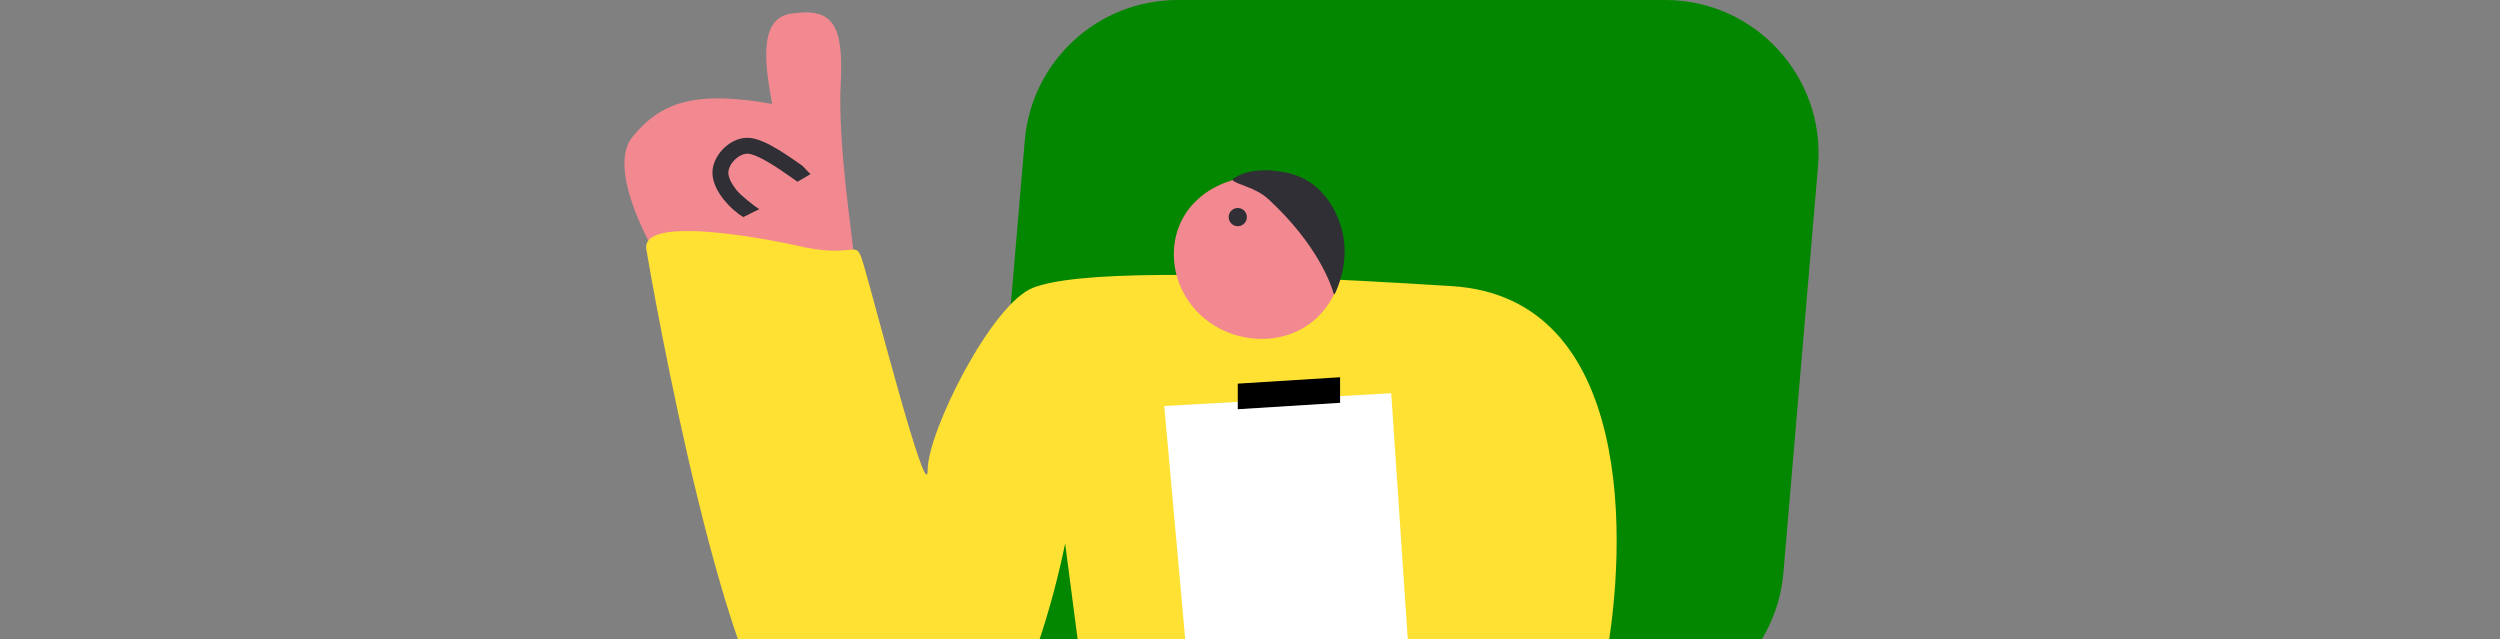 <svg width="391" height="100" viewBox="0 0 391 100" fill="none" xmlns="http://www.w3.org/2000/svg">
<rect x="0" y="0" width="391" height="100" fill="#808080" stroke="none"/>
<g clip-path="url(#clip0_178_1460)">
<path d="M123.637 2.148C118.437 2.948 119.764 10.754 120.764 16.253C108.818 14.137 103.426 15.896 98.926 21.396C95.152 26.01 100.897 36.808 102.224 39.156C102.388 39.447 102.668 39.62 103.002 39.636C107.044 39.823 133.487 40.997 133.487 39.611C133.487 38.111 130.987 22.612 131.487 13.112C131.987 3.612 130.137 1.148 123.637 2.148Z" fill="#F38990"/>
<path fill-rule="evenodd" clip-rule="evenodd" d="M112.936 23.459C113.907 22.397 115.34 21.547 116.894 21.547C117.698 21.547 118.554 21.816 119.338 22.151C120.146 22.495 120.992 22.96 121.809 23.456C123.092 24.234 124.383 25.14 125.399 25.853C125.669 26.043 126.545 27.075 126.771 27.232L124.731 28.423C124.481 28.25 124.213 28.062 123.93 27.863C122.918 27.153 121.721 26.314 120.518 25.584C119.752 25.119 119.017 24.72 118.362 24.44C117.683 24.151 117.196 24.036 116.894 24.036C116.234 24.036 115.422 24.428 114.774 25.138C114.121 25.853 113.847 26.652 113.926 27.232C114.027 27.972 114.487 28.867 115.214 29.756C115.927 30.629 118.001 32.259 118.744 32.714L116.244 33.953C115.249 33.344 114.167 32.408 113.287 31.332C112.42 30.271 111.648 28.952 111.46 27.568C111.249 26.023 111.969 24.517 112.936 23.459Z" fill="#2F2F35"/>
<path d="M160.275 21.962C161.334 9.542 171.724 0 184.189 0H260.423C274.482 0 285.53 12.03 284.336 26.038L278.921 89.596C277.863 102.016 267.473 111.559 255.008 111.559H178.773C164.715 111.559 153.667 99.529 154.86 85.521L160.275 21.962Z" fill="#038600"/>
<path d="M227.088 44.752C255.588 46.556 254.587 84.999 251.087 103.499L242.587 119.499H171.087L166.587 84.999C164.921 93.333 160.087 111.199 154.087 115.999C146.587 121.999 133.419 119.499 124.587 115.999C113.806 111.727 102.087 45 101.087 39C100.087 33 124.03 38.28 124.03 38.28C134.578 40.898 133.635 36.618 135.135 41.618C136.635 46.618 145.087 79.5 145.087 73.5C145.087 67.5 155.087 47.5 161.587 45C168.087 42.5 187.588 42.252 227.088 44.752Z" fill="#FEE133"/>
<path d="M221.088 113.5L217.588 61.5L182.088 63.5L186.588 113.5H221.088Z" fill="white"/>
<path fill-rule="evenodd" clip-rule="evenodd" d="M209.588 63L193.588 64V60L209.588 59V63Z" fill="black"/>
<path d="M210.047 39.858C210.001 47.164 204.832 53.048 197.245 53.001C189.658 52.954 183.545 46.993 183.59 39.687C183.636 32.382 189.823 27.515 197.409 27.562C204.996 27.609 210.092 32.553 210.047 39.858Z" fill="#F38990"/>
<circle cx="193.588" cy="33.952" r="1.426" transform="rotate(2.655 193.588 33.952)" fill="#2F2F35"/>
<path d="M210.047 36.717C210.926 41.114 209.245 44.976 208.773 45.943C208.732 46.026 208.613 46.014 208.588 45.925C208.218 44.608 206.117 38.275 198.345 31.12C196.335 29.27 193.324 28.858 192.809 28.18C192.761 28.117 192.783 28.035 192.845 27.987C193.362 27.583 195.976 25.847 201.398 27.051C207.503 28.407 209.538 34.173 210.047 36.717Z" fill="#2F2F35"/>
</g>
<defs>
<clipPath id="clip0_178_1460">
<rect width="390" height="100" fill="white" transform="matrix(-1 0 0 1 390.588 0)"/>
</clipPath>
</defs>
</svg>
